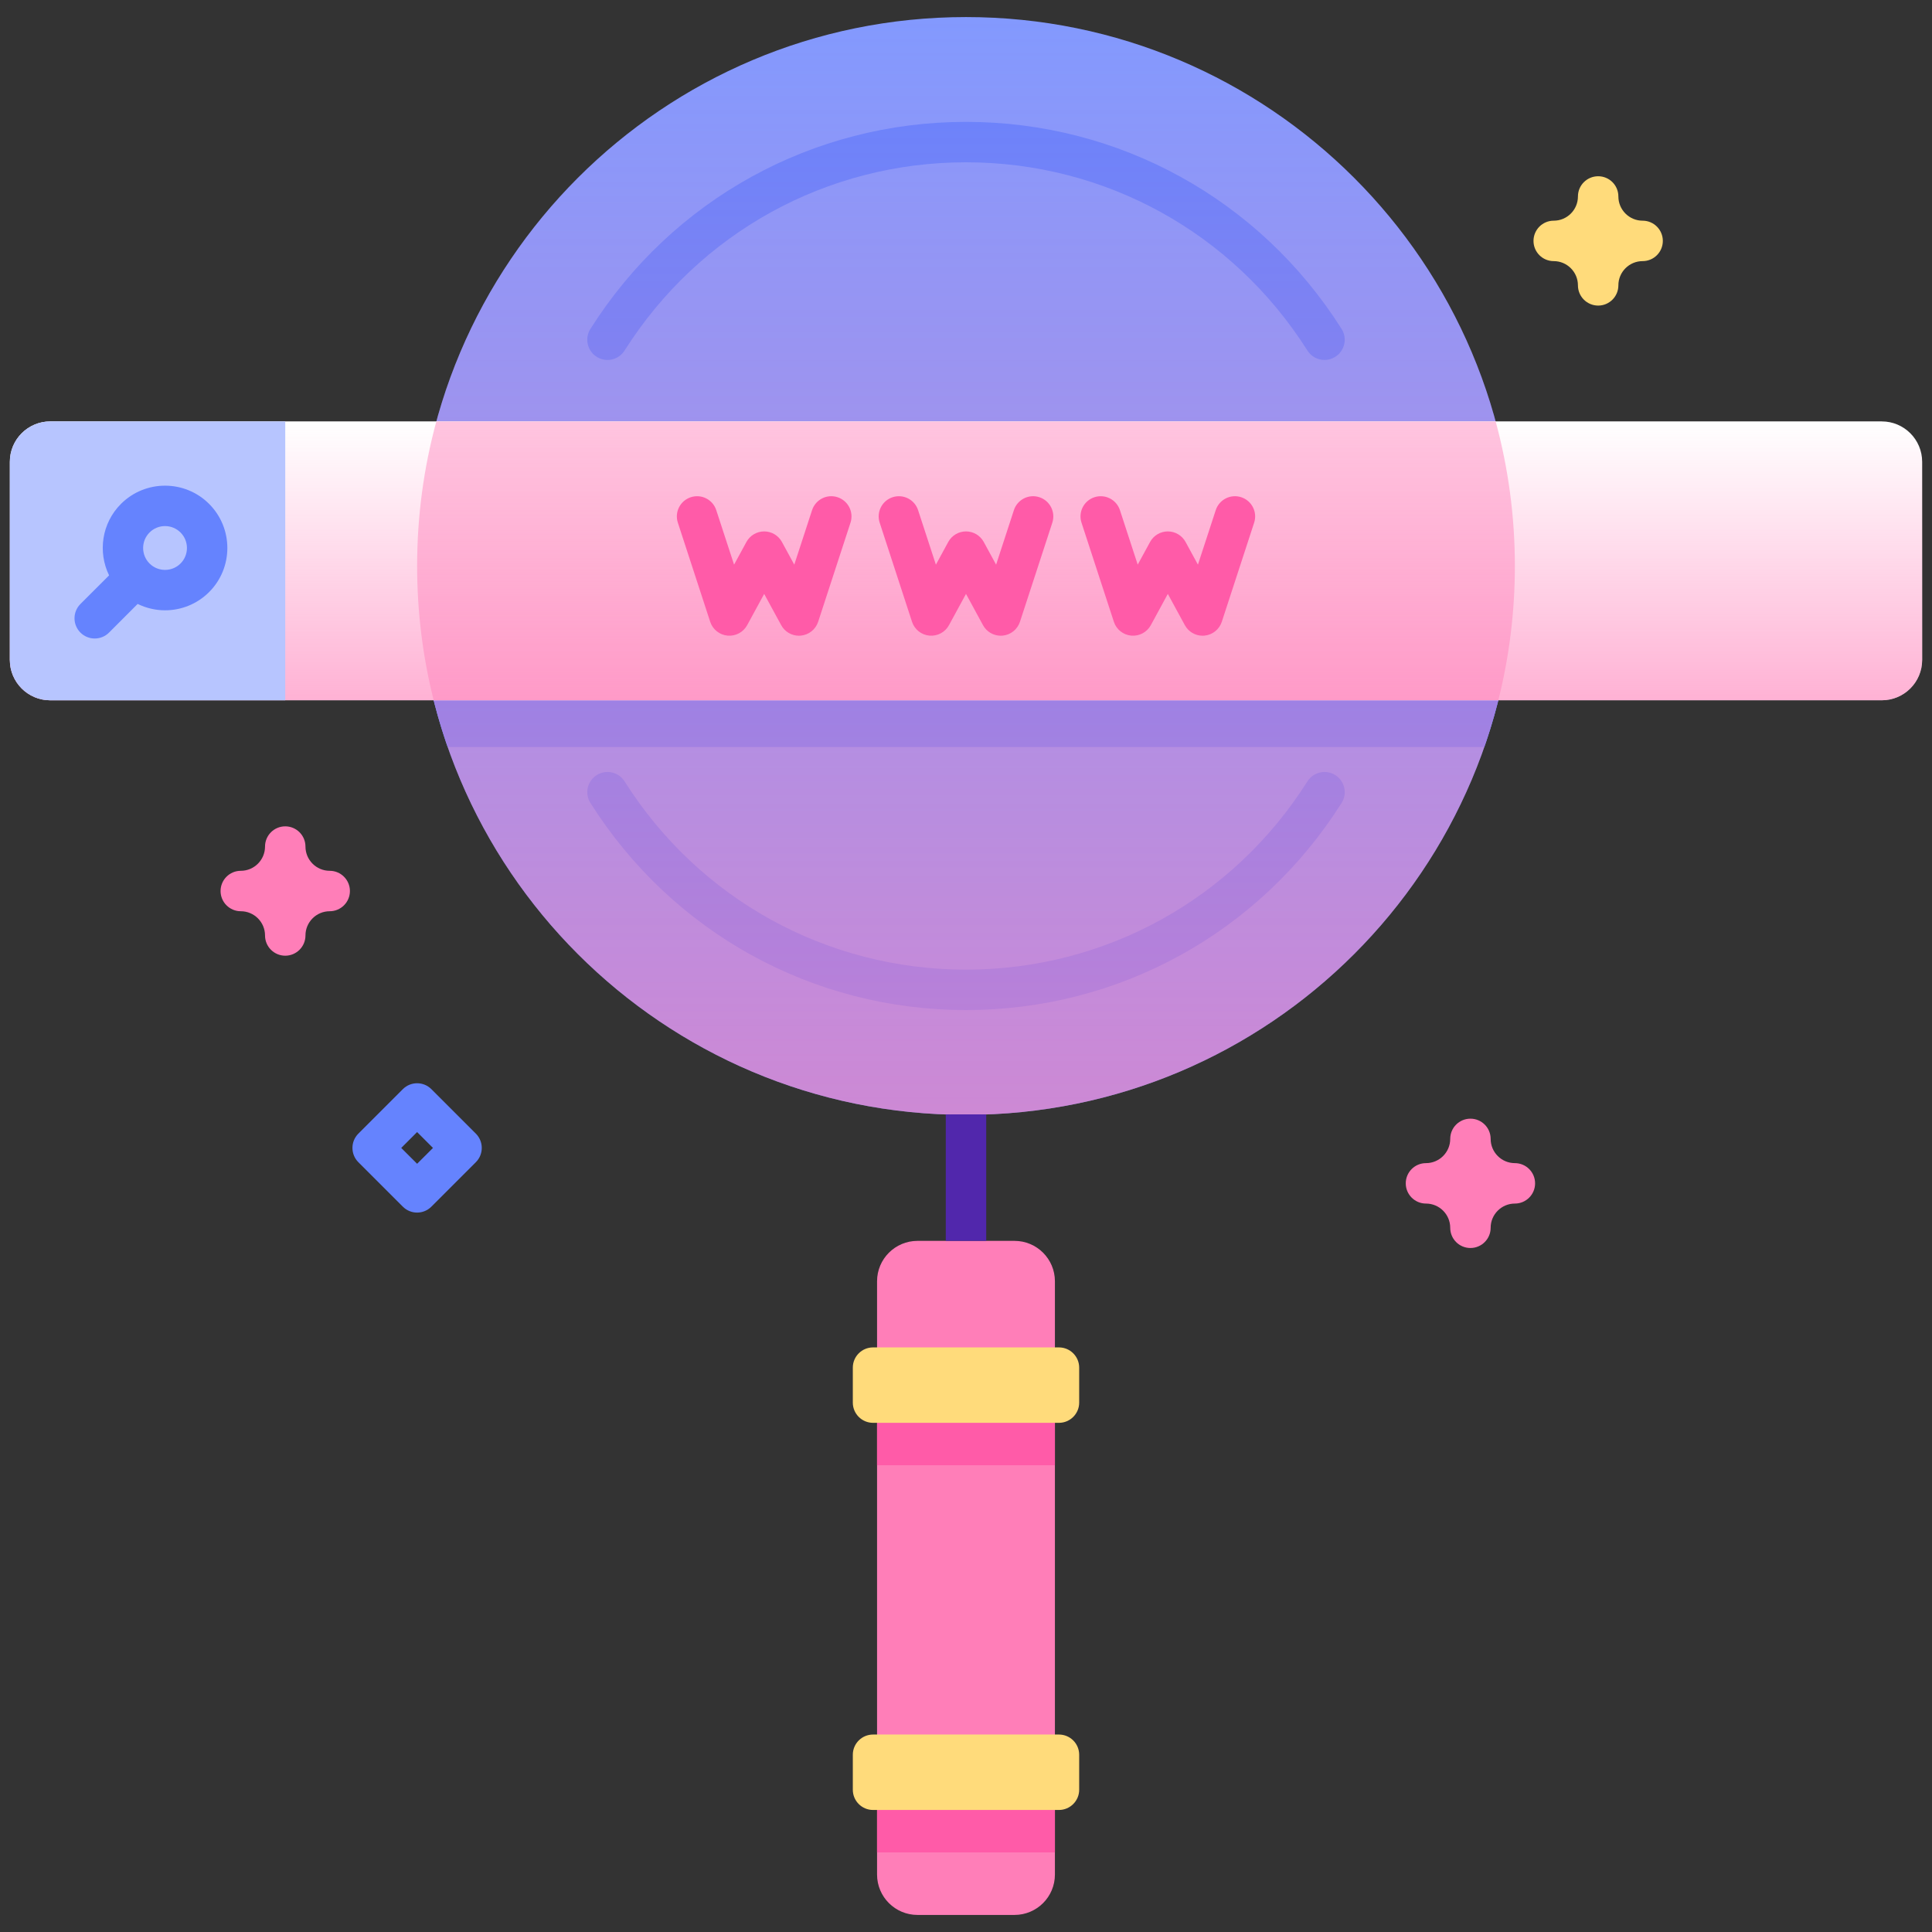 <svg width="84" height="84" viewBox="0 0 84 84" fill="none" xmlns="http://www.w3.org/2000/svg">
<rect x="0" y="0" width="84" height="84" fill="#333333" stroke="none"/>
<path d="M42 48.472C55.18 48.472 65.865 37.788 65.865 24.607C65.865 11.427 55.18 0.742 42 0.742C28.82 0.742 18.135 11.427 18.135 24.607C18.135 37.788 28.82 48.472 42 48.472Z" fill="#8399FE"/>
<path d="M64.536 32.479C65.398 30.015 65.866 27.366 65.866 24.607C65.866 23.319 65.764 22.055 65.567 20.821H18.433C18.236 22.055 18.134 23.319 18.134 24.607C18.134 27.366 18.603 30.015 19.464 32.479H64.536Z" fill="#6583FE"/>
<path d="M42 43.916C48.661 43.916 54.765 40.55 58.33 34.913C58.59 34.503 58.467 33.96 58.057 33.7C57.646 33.441 57.104 33.564 56.844 33.974C53.604 39.098 48.054 42.158 42 42.158C35.946 42.158 30.397 39.098 27.156 33.974C26.897 33.563 26.355 33.441 25.944 33.7C25.534 33.96 25.411 34.503 25.671 34.913C29.235 40.55 35.34 43.916 42 43.916Z" fill="#6583FE"/>
<path d="M58.33 14.301C54.765 8.664 48.66 5.299 42 5.299C35.34 5.299 29.235 8.664 25.67 14.301C25.411 14.711 25.533 15.254 25.943 15.514C26.354 15.773 26.897 15.651 27.156 15.241C30.397 10.116 35.946 7.056 42 7.056C48.054 7.056 53.603 10.116 56.844 15.241C57.011 15.505 57.296 15.65 57.587 15.65C57.748 15.65 57.911 15.606 58.056 15.514C58.467 15.254 58.589 14.711 58.33 14.301Z" fill="#6583FE"/>
<path d="M42 48.472C55.18 48.472 65.865 37.788 65.865 24.607C65.865 11.427 55.18 0.742 42 0.742C28.82 0.742 18.135 11.427 18.135 24.607C18.135 37.788 28.82 48.472 42 48.472Z" fill="url(#paint0_linear)"/>
<path d="M83.572 20.08V28.69C83.572 29.662 82.785 30.447 81.815 30.447H2.185C1.215 30.447 0.428 29.662 0.428 28.69V20.08C0.428 19.11 1.215 18.322 2.185 18.322H81.815C82.785 18.322 83.572 19.11 83.572 20.08Z" fill="white"/>
<path d="M65.864 24.607C65.864 26.621 65.615 28.579 65.144 30.447H18.856C18.385 28.579 18.136 26.621 18.136 24.607C18.136 22.431 18.427 20.324 18.972 18.323H65.028C65.572 20.324 65.864 22.431 65.864 24.607Z" fill="#FFC4DF"/>
<path d="M83.572 20.08V28.69C83.572 29.662 82.785 30.447 81.815 30.447H2.185C1.215 30.447 0.428 29.662 0.428 28.69V20.08C0.428 19.11 1.215 18.322 2.185 18.322H81.815C82.785 18.322 83.572 19.11 83.572 20.08Z" fill="url(#paint1_linear)"/>
<path d="M12.402 30.448H2.186C1.215 30.448 0.428 29.661 0.428 28.69V20.08C0.428 19.109 1.215 18.322 2.186 18.322H12.402V30.448Z" fill="#B7C5FF"/>
<path d="M45.866 55.708V81.501C45.866 82.472 45.079 83.258 44.109 83.258H39.891C38.921 83.258 38.133 82.472 38.133 81.501V55.708C38.133 54.738 38.921 53.951 39.891 53.951H44.109C45.079 53.951 45.866 54.738 45.866 55.708Z" fill="#FF7EB8"/>
<path d="M38.133 60.429H45.866V63.706H38.133V60.429Z" fill="#FF5BA8"/>
<path d="M38.133 77.26H45.866V80.539H38.133V77.26Z" fill="#FF5BA8"/>
<path d="M46.042 61.862H37.958C37.472 61.862 37.079 61.468 37.079 60.983V59.462C37.079 58.977 37.472 58.583 37.958 58.583H46.042C46.527 58.583 46.921 58.977 46.921 59.462V60.983C46.921 61.468 46.527 61.862 46.042 61.862Z" fill="#FFDB7B"/>
<path d="M46.042 78.694H37.958C37.472 78.694 37.079 78.3 37.079 77.815V76.294C37.079 75.808 37.472 75.415 37.958 75.415H46.042C46.527 75.415 46.921 75.808 46.921 76.294V77.815C46.921 78.3 46.527 78.694 46.042 78.694Z" fill="#FFDB7B"/>
<path d="M34.736 27.64C34.416 27.64 34.119 27.465 33.965 27.181L33.225 25.822L32.486 27.181C32.318 27.489 31.983 27.667 31.633 27.636C31.284 27.604 30.987 27.367 30.878 27.034L29.472 22.726C29.321 22.265 29.573 21.769 30.035 21.618C30.496 21.468 30.992 21.719 31.142 22.181L31.916 24.55L32.453 23.564C32.607 23.281 32.903 23.105 33.225 23.105C33.547 23.105 33.843 23.281 33.997 23.564L34.534 24.55L35.307 22.181C35.458 21.719 35.955 21.467 36.415 21.618C36.877 21.769 37.129 22.265 36.978 22.726L35.572 27.034C35.463 27.367 35.166 27.604 34.816 27.636C34.789 27.639 34.763 27.64 34.736 27.64Z" fill="#FF5BA8"/>
<path d="M43.511 27.64C43.191 27.64 42.894 27.465 42.739 27.181L42 25.822L41.26 27.181C41.093 27.489 40.759 27.667 40.408 27.636C40.059 27.604 39.762 27.367 39.653 27.034L38.247 22.726C38.096 22.265 38.348 21.769 38.809 21.618C39.271 21.468 39.767 21.719 39.917 22.181L40.691 24.551L41.228 23.564C41.382 23.281 41.678 23.105 42 23.105C42.322 23.105 42.618 23.281 42.772 23.564L43.309 24.551L44.082 22.181C44.233 21.72 44.73 21.467 45.19 21.618C45.651 21.769 45.904 22.265 45.753 22.726L44.346 27.034C44.237 27.367 43.941 27.604 43.591 27.636C43.564 27.639 43.538 27.64 43.511 27.64Z" fill="#FF5BA8"/>
<path d="M52.286 27.64C51.967 27.64 51.67 27.465 51.515 27.181L50.775 25.822L50.036 27.181C49.868 27.489 49.534 27.667 49.184 27.636C48.834 27.604 48.537 27.367 48.429 27.034L47.022 22.726C46.871 22.265 47.123 21.769 47.585 21.618C48.046 21.468 48.542 21.719 48.693 22.181L49.466 24.55L50.003 23.564C50.157 23.281 50.453 23.105 50.775 23.105C51.097 23.105 51.393 23.281 51.547 23.564L52.084 24.55L52.858 22.181C53.008 21.719 53.505 21.467 53.966 21.618C54.427 21.769 54.679 22.265 54.528 22.726L53.122 27.034C53.013 27.367 52.716 27.604 52.367 27.636C52.34 27.639 52.313 27.64 52.286 27.64Z" fill="#FF5BA8"/>
<path d="M42.879 53.951V48.457C43.038 48.449 40.981 48.449 41.121 48.457V53.95L42.879 53.951Z" fill="#5127AC"/>
<path d="M9.092 21.909C8.035 20.852 6.316 20.852 5.259 21.909C4.42 22.748 4.249 24.004 4.743 25.016L3.497 26.261C3.154 26.604 3.154 27.161 3.497 27.504C3.669 27.676 3.894 27.761 4.119 27.761C4.343 27.761 4.569 27.676 4.74 27.504L5.985 26.258C6.36 26.441 6.767 26.535 7.175 26.535C7.869 26.535 8.563 26.271 9.092 25.742C10.149 24.686 10.149 22.966 9.092 21.909ZM7.849 24.5C7.478 24.871 6.873 24.871 6.502 24.5C6.13 24.128 6.13 23.523 6.502 23.152C6.687 22.966 6.931 22.873 7.175 22.873C7.419 22.873 7.663 22.966 7.849 23.152C8.221 23.523 8.221 24.128 7.849 24.5Z" fill="#6583FE"/>
<path d="M63.932 54.261C63.446 54.261 63.053 53.868 63.053 53.382C63.053 52.801 62.58 52.329 61.999 52.329C61.514 52.329 61.12 51.935 61.12 51.45C61.12 50.964 61.514 50.571 61.999 50.571C62.58 50.571 63.053 50.098 63.053 49.517C63.053 49.031 63.446 48.638 63.932 48.638C64.417 48.638 64.811 49.031 64.811 49.517C64.811 50.098 65.283 50.571 65.864 50.571C66.35 50.571 66.743 50.964 66.743 51.45C66.743 51.935 66.35 52.329 65.864 52.329C65.283 52.329 64.811 52.801 64.811 53.382C64.811 53.868 64.417 54.261 63.932 54.261Z" fill="#FF7EB8"/>
<path d="M69.486 13.286C69 13.286 68.606 12.892 68.606 12.407C68.606 11.826 68.134 11.353 67.553 11.353C67.067 11.353 66.674 10.96 66.674 10.474C66.674 9.989 67.067 9.595 67.553 9.595C68.134 9.595 68.606 9.123 68.606 8.541C68.606 8.056 69 7.663 69.486 7.663C69.971 7.663 70.364 8.056 70.364 8.541C70.364 9.123 70.837 9.595 71.418 9.595C71.904 9.595 72.297 9.989 72.297 10.474C72.297 10.96 71.904 11.353 71.418 11.353C70.837 11.353 70.364 11.826 70.364 12.407C70.364 12.892 69.971 13.286 69.486 13.286Z" fill="#FFDB7B"/>
<path d="M12.402 41.552C11.916 41.552 11.523 41.158 11.523 40.673C11.523 40.092 11.05 39.619 10.469 39.619C9.984 39.619 9.59 39.225 9.59 38.74C9.59 38.255 9.984 37.861 10.469 37.861C11.05 37.861 11.523 37.388 11.523 36.807C11.523 36.322 11.916 35.928 12.402 35.928C12.887 35.928 13.281 36.322 13.281 36.807C13.281 37.388 13.754 37.861 14.335 37.861C14.82 37.861 15.214 38.255 15.214 38.74C15.214 39.225 14.82 39.619 14.335 39.619C13.754 39.619 13.281 40.092 13.281 40.673C13.281 41.158 12.887 41.552 12.402 41.552Z" fill="#FF7EB8"/>
<path d="M18.135 52.721C17.91 52.721 17.685 52.635 17.514 52.463L15.581 50.531C15.238 50.188 15.238 49.631 15.581 49.288L17.514 47.355C17.857 47.012 18.414 47.012 18.756 47.355L20.689 49.288C21.032 49.631 21.032 50.188 20.689 50.531L18.756 52.463C18.585 52.635 18.36 52.721 18.135 52.721ZM17.445 49.91L18.135 50.599L18.825 49.91L18.135 49.22L17.445 49.91Z" fill="#6583FE"/>
<defs>
<linearGradient id="paint0_linear" x1="42" y1="0.742" x2="42" y2="48.472" gradientUnits="userSpaceOnUse">
<stop offset="0.003" stop-color="#FF7EB8" stop-opacity="0"/>
<stop offset="1" stop-color="#FF7EB8" stop-opacity="0.6"/>
</linearGradient>
<linearGradient id="paint1_linear" x1="42" y1="18.322" x2="42" y2="30.447" gradientUnits="userSpaceOnUse">
<stop offset="0.003" stop-color="#FF7EB8" stop-opacity="0"/>
<stop offset="1" stop-color="#FF7EB8" stop-opacity="0.6"/>
</linearGradient>
</defs>
</svg>
